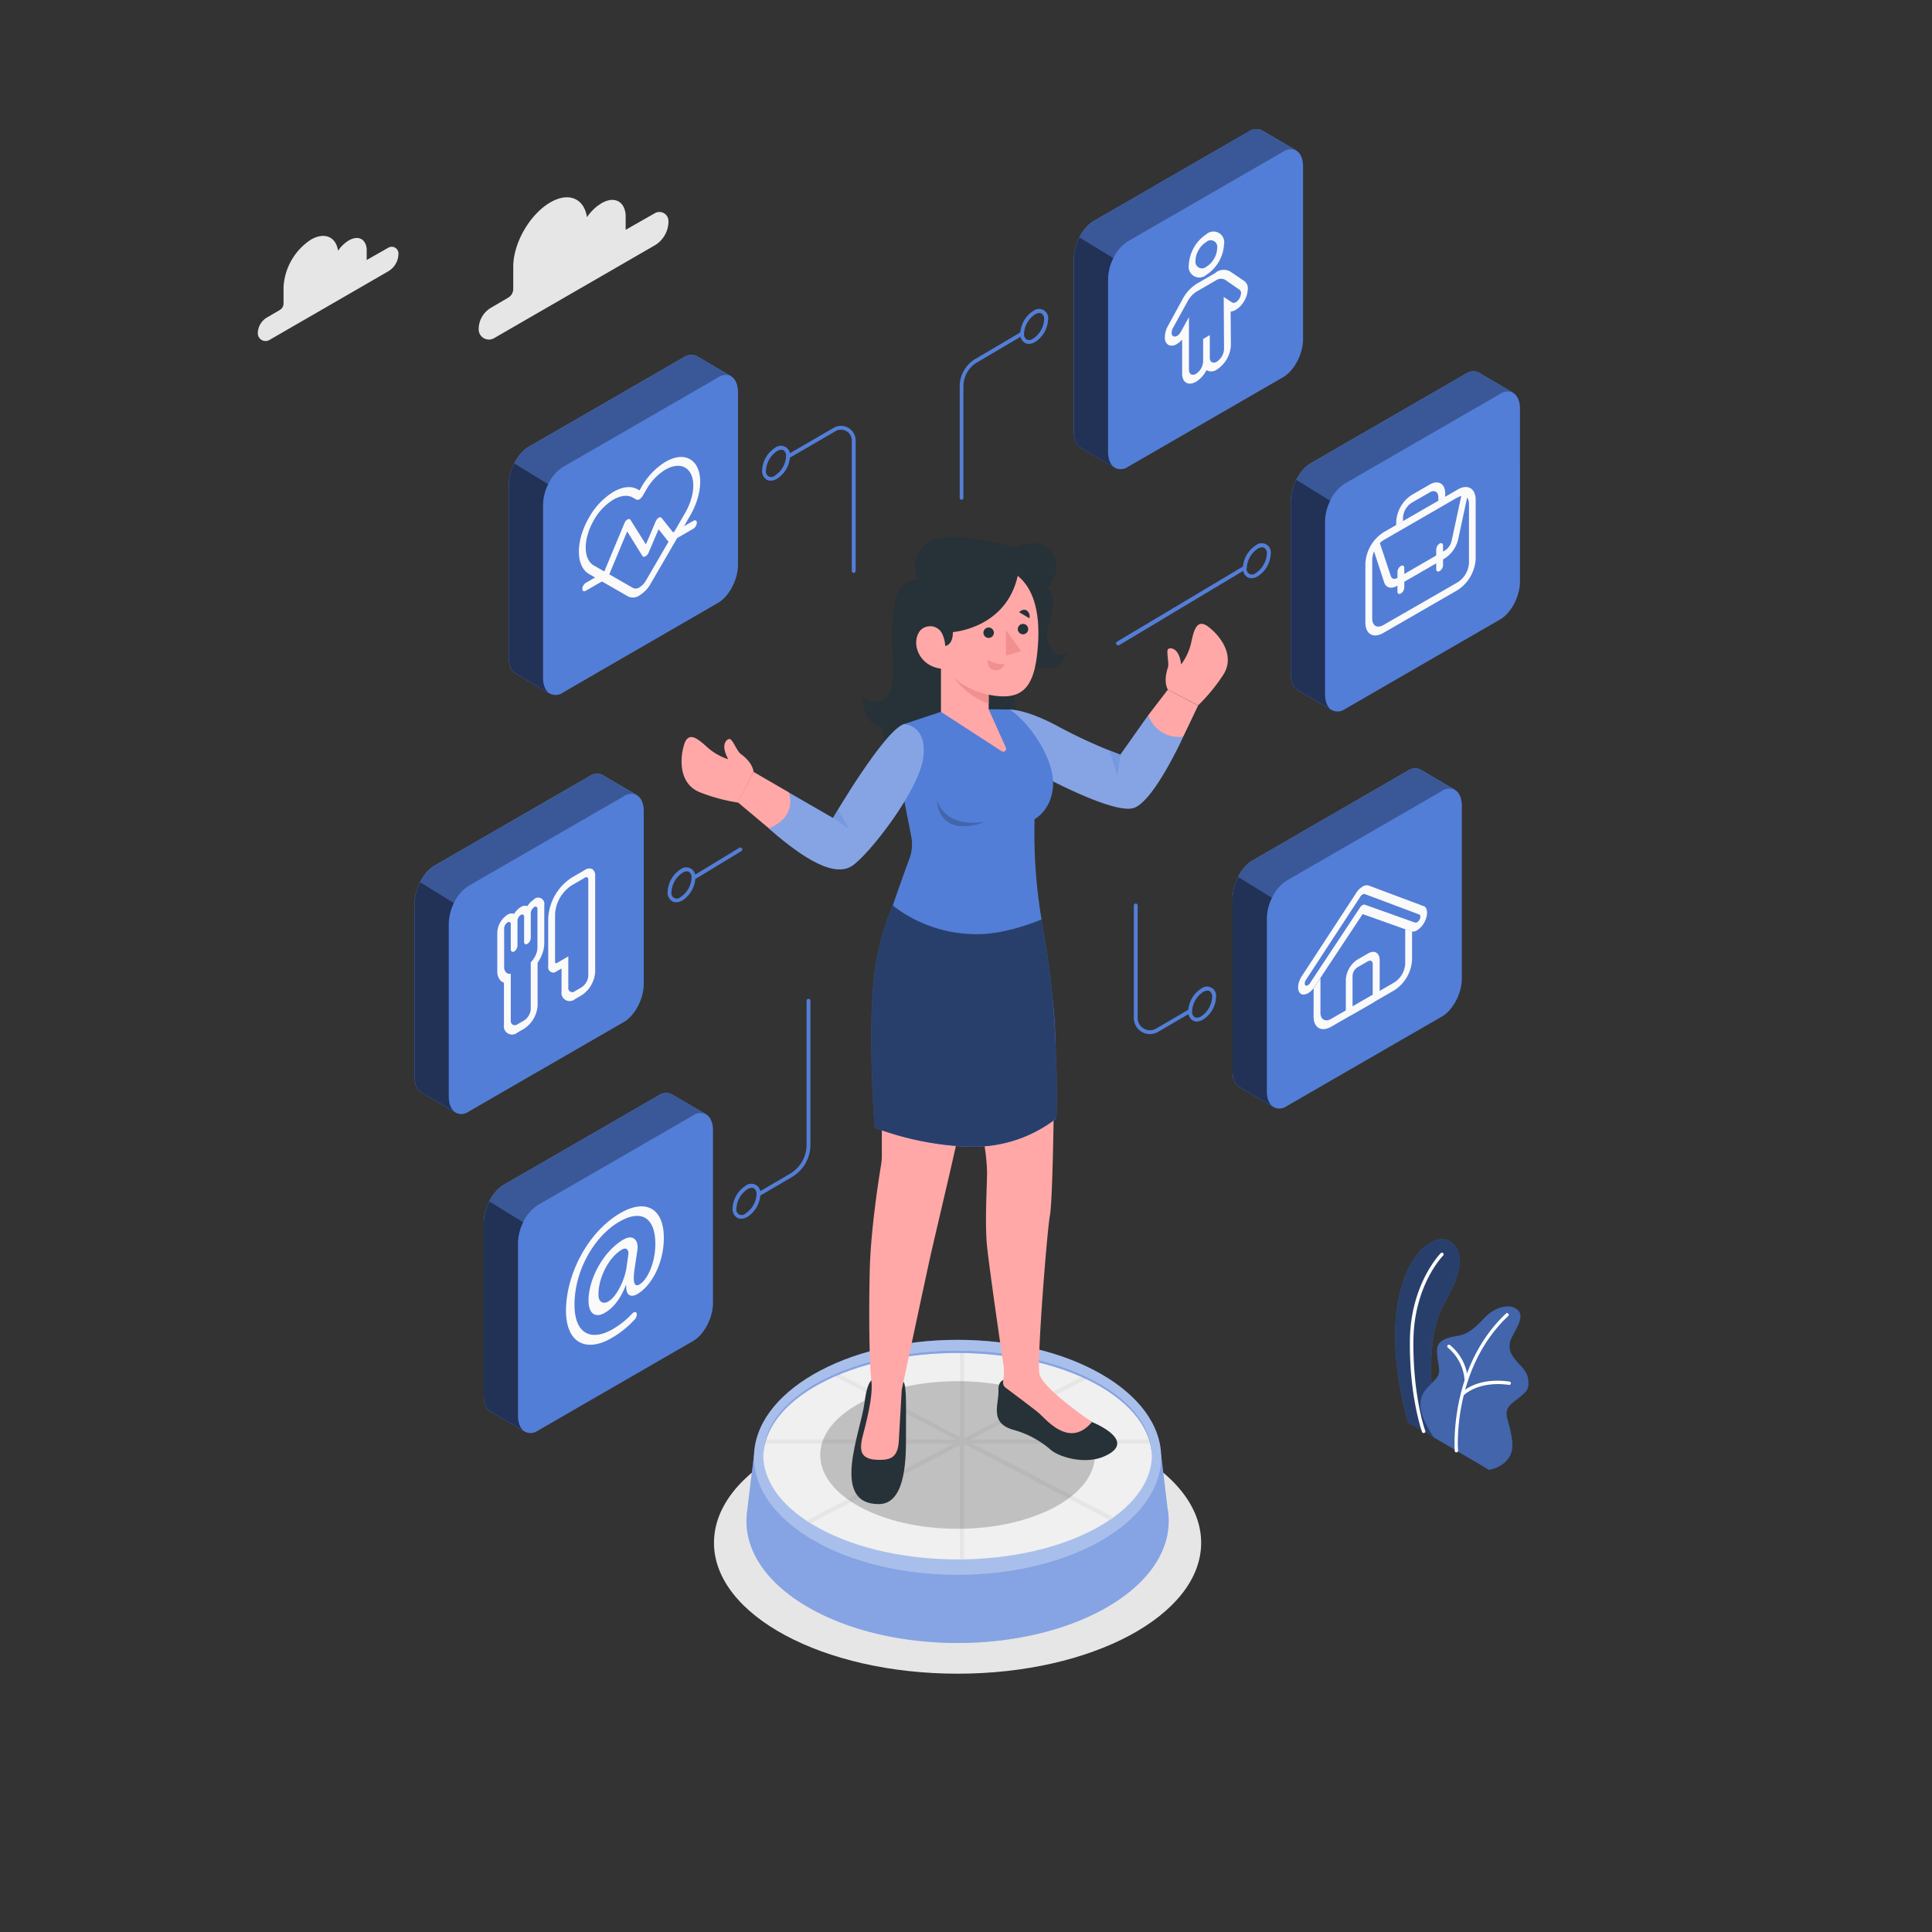 <svg xmlns="http://www.w3.org/2000/svg" viewBox="0 0 500 500"><rect x="0" y="0" width="500" height="500" fill="#333333" stroke="none"/><g id="freepik--Shadow--inject-412"><ellipse cx="247.82" cy="399.27" rx="63.04" ry="33.88" style="fill:#e6e6e6"></ellipse></g><g id="freepik--Plant--inject-412"><path d="M364.4,368.1l8.64,5s-4.36-13.91-1.94-27.91a26.85,26.85,0,0,1,3.52-9.32c.67-1.41,5.88-10.14,1.3-14.17s-15.35,4-14.86,25.54A83.52,83.52,0,0,0,364.4,368.1Z" style="fill:#537ED7"></path><path d="M364.4,368.1l8.64,5s-4.36-13.91-1.94-27.91a26.85,26.85,0,0,1,3.52-9.32c.67-1.41,5.88-10.14,1.3-14.17s-15.35,4-14.86,25.54A83.52,83.52,0,0,0,364.4,368.1Z" style="opacity:0.5"></path><path d="M368.42,370.87a.44.44,0,0,1-.41-.29c0-.09-3.3-9.16-3.13-23.72s7.88-22.47,8-22.54a.43.43,0,0,1,.61,0,.44.44,0,0,1,0,.61c-.08.07-7.53,7.66-7.7,21.94s3,23.33,3.07,23.42a.42.42,0,0,1-.25.55A.4.4,0,0,1,368.42,370.87Z" style="fill:#fff"></path><path d="M371.1,372l14.27,8.4s6.54-1,6-7.12-3.15-7.6.16-10.3,4.16-2.88,4-5.53-1.94-3.81-2.78-4.86-3.17-3.25-1.53-6.44,3.87-6.28.57-7.75c-2-.87-5.3.22-7.5,2.56s-4,4-6.11,4.56-6.43.59-6.29,4.18,1.08,4.84.21,6.43C370.5,359.16,363.48,360.78,371.1,372Z" style="fill:#537ED7"></path><path d="M371.1,372l14.27,8.4s6.54-1,6-7.12-3.15-7.6.16-10.3,4.16-2.88,4-5.53-1.94-3.81-2.78-4.86-3.17-3.25-1.53-6.44,3.87-6.28.57-7.75c-2-.87-5.3.22-7.5,2.56s-4,4-6.11,4.56-6.43.59-6.29,4.18,1.08,4.84.21,6.43C370.5,359.16,363.48,360.78,371.1,372Z" style="opacity:0.2"></path><path d="M376.91,375.87a.43.43,0,0,1-.43-.39c0-.22-1.57-21.52,13.23-35.5a.43.43,0,1,1,.59.62c-14.5,13.71-13,34.6-12.95,34.81a.44.44,0,0,1-.4.46Z" style="fill:#fff"></path><path d="M379.47,357.64a.44.44,0,0,1-.43-.4,12.07,12.07,0,0,0-4.32-8.46.43.43,0,0,1-.1-.6.44.44,0,0,1,.61-.1,12.73,12.73,0,0,1,4.67,9.09.42.42,0,0,1-.39.46Z" style="fill:#fff"></path><path d="M378.42,361.27a.46.46,0,0,1-.29-.11.43.43,0,0,1,0-.61c.15-.17,3.9-4.21,12.51-3a.42.42,0,0,1,.37.49.43.43,0,0,1-.48.37c-8.14-1.12-11.72,2.71-11.76,2.74A.42.42,0,0,1,378.42,361.27Z" style="fill:#fff"></path></g><g id="freepik--Character--inject-412"><path d="M302.14,390.27l-1.63-13.72h-6.77a43.87,43.87,0,0,0-7.28-5.21c-21.34-12.32-55.94-12.32-77.28,0a43.87,43.87,0,0,0-7.28,5.21h-6.77l-1.84,15.16h0c-.92,8.71,4.36,17.6,15.89,24.25,21.34,12.32,55.94,12.32,77.28,0C298.62,408.94,303.84,399.43,302.14,390.27Z" style="fill:#537ED7"></path><path d="M302.14,390.27l-1.63-13.72h-6.77a43.87,43.87,0,0,0-7.28-5.21c-21.34-12.32-55.94-12.32-77.28,0a43.87,43.87,0,0,0-7.28,5.21h-6.77l-1.84,15.16h0c-.92,8.71,4.36,17.6,15.89,24.25,21.34,12.32,55.94,12.32,77.28,0C298.62,408.94,303.84,399.43,302.14,390.27Z" style="fill:#fff;opacity:0.3"></path><ellipse cx="247.82" cy="377.17" rx="52.69" ry="30.42" style="fill:#537ED7"></ellipse><ellipse cx="247.82" cy="377.17" rx="52.69" ry="30.42" style="fill:#fff;opacity:0.5"></ellipse><path d="M283.38,357.44c19.64,10.56,19.64,27.67,0,38.22s-51.48,10.55-71.12,0-19.63-27.66,0-38.22S263.74,346.89,283.38,357.44Z" style="fill:#f0f0f0"></path><path d="M297.78,373.54c-.07-.34-.14-.68-.24-1h-46.3l30.25-15.82a.58.58,0,0,0,.17-.14l-1.21-.56-30.93,16.18V349.55h-1.08v22.35l-31.69-16.57-1.14.5a.58.58,0,0,0,.23.26l31.43,16.44H198.1c-.1.36-.18.73-.26,1.09h48.94L209.4,393.17a.53.53,0,0,0-.26.64c.19.13.39.25.59.37a.47.47,0,0,0,.17,0L248.42,374v29.58h0l1.1,0V373.7l37.63,19.69c.33-.22.65-.44,1-.67a.52.52,0,0,0-.19-.17l-36.2-18.94h45.8A.59.59,0,0,0,297.78,373.54Z" style="fill:#e6e6e6"></path><path d="M212.26,358.06c19.64-10.55,51.48-10.55,71.12,0,9.67,5.2,14.57,12,14.71,18.8.15-7-4.75-14.06-14.71-19.42-19.64-10.55-51.48-10.55-71.12,0-10,5.36-14.86,12.4-14.71,19.42C197.69,370.05,202.59,363.26,212.26,358.06Z" style="fill:#537ED7"></path><path d="M212.26,358.06c19.64-10.55,51.48-10.55,71.12,0,9.67,5.2,14.57,12,14.71,18.8.15-7-4.75-14.06-14.71-19.42-19.64-10.55-51.48-10.55-71.12,0-10,5.36-14.86,12.4-14.71,19.42C197.69,370.05,202.59,363.26,212.26,358.06Z" style="fill:#fff;opacity:0.3"></path><ellipse cx="247.82" cy="376.55" rx="35.55" ry="19.1" style="opacity:0.2"></ellipse><path d="M302.25,178.46s-1.29-1.84,0-5.69c.37-1.11-.49-4.34.07-4.8s2.86-.35,3.35,4a14.91,14.91,0,0,0,2.52-5.27c.69-3,1.31-6.91,4.51-4.5s7.06,7.58,3.85,12.49a46.43,46.43,0,0,1-6.47,7.86Z" style="fill:#ffa8a7"></path><path d="M297.14,185.13l5.11-6.67,7.82,4.13-3.87,8.1S298.68,193.78,297.14,185.13Z" style="fill:#ffa8a7"></path><path d="M261.21,357s-2.95-.64-2.81,2.81c.15,3.66-2.53,8.52,4.05,10.28a24.77,24.77,0,0,1,9.64,5.25c2.4,1.88,8.86,3.72,13.74,1.54,9-4-3.23-8.86-3.23-8.86Z" style="fill:#263238"></path><path d="M226.52,357.05s-1.86-1.43-2.79,6-9,26.21,3.69,26.21c6.51,0,7.08-10.13,7.05-17s.25-13.52-.65-14.67S226.52,357.05,226.52,357.05Z" style="fill:#263238"></path><path d="M254.54,295.14a49.53,49.53,0,0,1,.91,8.28c0,3.5-.62,13,0,19.12s4.08,29.73,4.33,31.31a15.43,15.43,0,0,1-.18,3.71,1.67,1.67,0,0,0,.64,1.57c1.93,1.44,6.81,5.09,8.43,6.42,2.05,1.67,8,9.49,13.93,2.47,0,0-13-8.76-13.62-12.58s2-36.92,2.73-40.81,1-27.5,1-27.5Z" style="fill:#ffa8a7"></path><path d="M228.22,291.87v7.26a13.49,13.49,0,0,1-.19,2.28c-.64,3.87-2.73,17.13-2.95,27.72-.26,12.56-.08,23.74.45,28.43s-2.26,13.74-2.5,15.11c-.55,3.11-.09,5.1,4.5,5.14,2.9,0,4.84-.54,5.09-5s.75-13.12.75-13.12,6.28-29.48,7.37-34.39,6.71-28.48,7.08-30.87Z" style="fill:#ffa8a7"></path><path d="M232.3,241.76s-2.18,4.77-3.45,14.88-.63,35.23-.63,35.23a60.38,60.38,0,0,0,23.58,4.89,34.77,34.77,0,0,0,21.62-7.33s-.24,1.06-.24-17.15-3.91-29.06-3.91-29.06Z" style="fill:#537ED7"></path><path d="M231,234.34a67.37,67.37,0,0,0-4.72,17.8c-1.85,15.24.11,39.73.11,39.73a76.17,76.17,0,0,0,25.37,4.89,34.77,34.77,0,0,0,21.62-7.33s.46-5.12-.24-20.17a214.27,214.27,0,0,0-3.63-31.32Z" style="fill:#537ED7"></path><path d="M231,234.34a67.37,67.37,0,0,0-4.72,17.8c-1.85,15.24.11,39.73.11,39.73a76.17,76.17,0,0,0,25.37,4.89,34.77,34.77,0,0,0,21.62-7.33s.46-5.12-.24-20.17a214.27,214.27,0,0,0-3.63-31.32Z" style="opacity:0.5"></path><path d="M271,152.24s3,1.51.57,8.52,3.05,10.51,4.47,7.75c0,0-.09,4.45-5.49,4.45s-6.36-4.47-6.36-4.47-1.94,2.13-1.94,8.11S268,205.05,248,205.05s-19.61-17-19.61-17-5.12.1-5.12-7.56c0,0,7.78,4.83,7.78-6S229.3,150,237.54,150c0,0-2.83-5.86,2.81-9.62s22.57,1.36,22.57,1.36,5.09-3.06,8.73.55C276.08,146.71,271,152.24,271,152.24Z" style="fill:#263238"></path><path d="M261.3,183.63s4.24-.14,12.58,4.39a129.38,129.38,0,0,0,16.06,7.3l7.2-10.19a8.53,8.53,0,0,0,9.06,5.56s-7.31,16.16-12.56,18.33-26-9.37-26-9.37Z" style="fill:#537ED7"></path><path d="M261.3,183.63s4.24-.14,12.58,4.39a129.38,129.38,0,0,0,16.06,7.3l7.2-10.19a8.53,8.53,0,0,0,9.06,5.56s-7.31,16.16-12.56,18.33-26-9.37-26-9.37Z" style="fill:#fff;opacity:0.3"></path><path d="M243.52,184.23l-9.58,3.17v19.45l1.89,9.6a10.52,10.52,0,0,1-.46,5.72c-.9,2.45-2.37,6.51-4.33,12.17a35.25,35.25,0,0,0,22.05,7.42c7.72,0,16.46-3.82,16.46-3.82a134.89,134.89,0,0,1-1.8-25.94s4.69-2.47,4.79-9.16S266.46,187,261.3,183.63l-5.44-.08Z" style="fill:#537ED7"></path><path d="M243.52,184.23l15.73,10.19a.74.74,0,0,0,1.07-.93l-4.46-9.94V167.19H243.52Z" style="fill:#ffa8a7"></path><path d="M255.86,182.13a19.86,19.86,0,0,1-11.34-10.78v-4.16h11.34Z" style="fill:#f28f8f"></path><path d="M258.73,147s11.29.67,9.89,20c-.64,8.93-2.73,13.55-9.6,13.21-7.79-.39-18.84-5.74-18.11-21S258.73,147,258.73,147Z" style="fill:#ffa8a7"></path><path d="M243.52,167.19s3.09.82,3.09-3.61c0,0,13.75-.93,16.79-14.58,0,0-1.36-4.08-9.94-4.08s-15.8,7.59-13.56,18Z" style="fill:#263238"></path><polygon points="260.35 163.05 260.35 169.69 264.24 168.49 260.35 163.05" style="fill:#f28f8f"></polygon><path d="M254.51,163.76a1.35,1.35,0,1,0,1.35-1.36A1.35,1.35,0,0,0,254.51,163.76Z" style="fill:#263238"></path><circle cx="264.75" cy="162.81" r="1.35" style="fill:#263238"></circle><path d="M266.39,160l-2.64-1.57s1-1.05,2-.42A1.84,1.84,0,0,1,266.39,160Z" style="fill:#263238"></path><path d="M260,171.88a6.87,6.87,0,0,1-4.35-1.16s-.29,2.29,1.63,2.73A2.47,2.47,0,0,0,260,171.88Z" style="fill:#f28f8f"></path><path d="M244.61,167.7a7.51,7.51,0,0,0-.61-3.28,3.46,3.46,0,0,0-3-2.35c-3.47-.09-3.94,3.24-3.89,4.43.12,3.12,2.65,6.49,7.35,6.62Z" style="fill:#ffa8a7"></path><path d="M233.94,187.4s6.07.1,5,8.65-14.21,25.36-18.52,28.1c-5.36,3.39-14.83-4-21.52-9.78,0,0,6-3.89,5.15-9.32l11.53,6.64S228.75,189.12,233.94,187.4Z" style="fill:#537ED7"></path><path d="M233.94,187.4s6.07.1,5,8.65-14.21,25.36-18.52,28.1c-5.36,3.39-14.83-4-21.52-9.78,0,0,6-3.89,5.15-9.32l11.53,6.64S228.75,189.12,233.94,187.4Z" style="fill:#fff;opacity:0.3"></path><polygon points="215.62 211.69 219.63 214.37 216.86 209.6 215.62 211.69" style="fill:#537ED7"></polygon><polygon points="215.62 211.69 219.63 214.37 216.86 209.6 215.62 211.69" style="fill:#fff;opacity:0.2"></polygon><path d="M195,199.76s0-2.25-3.3-4.64c-.95-.69-2.12-3.82-2.85-3.87s-2.53,1.38-.38,5.24a14.92,14.92,0,0,1-5.11-2.83c-2.29-2-5.08-4.86-6.29-1s-1.34,10.28,4.13,12.41a46.26,46.26,0,0,0,9.82,2.64Z" style="fill:#ffa8a7"></path><path d="M195,199.76l9.13,5.29s2.57,6.13-5.15,9.32l-8-6.71Z" style="fill:#ffa8a7"></path><polygon points="289.94 195.32 289.21 200.78 287.14 194.24 289.94 195.32" style="fill:#537ED7"></polygon><polygon points="289.94 195.32 289.21 200.78 287.14 194.24 289.94 195.32" style="fill:#fff;opacity:0.2"></polygon><path d="M242.42,206.9s1.64,7.57,12.53,5.75C255,212.65,243.42,217.71,242.42,206.9Z" style="opacity:0.2"></path></g><g id="freepik--Username--inject-412"><path d="M125.2,316.48v44.68c0,2.12.72,3.6,1.85,4.2h0l8.68,5.09-.07-.05a3.2,3.2,0,0,0,3.54-.15l40.18-23.2c2.84-1.64,5.14-6,5.14-9.81V292.55c0-2.08-.7-3.53-1.8-4.16l.06,0L174,283.3a2,2,0,0,0-.32-.18h0a3.35,3.35,0,0,0-3.2.35l-40.19,23.2C127.5,308.31,125.2,312.7,125.2,316.48Z" style="fill:#537ED7"></path><path d="M126.64,310.91a10.21,10.21,0,0,1,3.69-4.24l40.19-23.2a3.35,3.35,0,0,1,3.2-.35h0a2,2,0,0,1,.32.18l8.74,5.12a3.29,3.29,0,0,0-3.4.25l-40.18,23.2a10.39,10.39,0,0,0-3.79,4.43h0Z" style="fill:#537ED7"></path><path d="M134.06,366.37c0,2,.65,3.42,1.67,4.08l-8.68-5.09h0c-1.13-.6-1.85-2.08-1.85-4.2V316.48a12.61,12.61,0,0,1,1.44-5.57l8.77,5.39h0a12.48,12.48,0,0,0-1.35,5.38Z" style="fill:#537ED7"></path><path d="M126.64,310.91a10.21,10.21,0,0,1,3.69-4.24l40.19-23.2a3.35,3.35,0,0,1,3.2-.35h0a2,2,0,0,1,.32.18l8.74,5.12a3.29,3.29,0,0,0-3.4.25l-40.18,23.2a10.39,10.39,0,0,0-3.79,4.43h0Z" style="opacity:0.3"></path><path d="M134.06,366.37c0,2,.65,3.42,1.67,4.08l-8.68-5.09h0c-1.13-.6-1.85-2.08-1.85-4.2V316.48a12.61,12.61,0,0,1,1.44-5.57l8.77,5.39h0a12.48,12.48,0,0,0-1.35,5.38Z" style="opacity:0.6"></path><path d="M191.8,315.41a2,2,0,0,1-1.05-.28,2.63,2.63,0,0,1-1.16-2.43,7.32,7.32,0,0,1,3.35-5.81,2.38,2.38,0,0,1,3.85,2.23,7.3,7.3,0,0,1-3.35,5.8A3.31,3.31,0,0,1,191.8,315.41Zm2.77-8a2.28,2.28,0,0,0-1.13.36,6.39,6.39,0,0,0-2.85,4.94,1.41,1.41,0,0,0,2.35,1.35,6.41,6.41,0,0,0,2.85-4.93,1.74,1.74,0,0,0-.66-1.58A1.13,1.13,0,0,0,194.57,307.4Z" style="fill:#537ED7"></path><path d="M164.76,339.88a1.7,1.7,0,0,1-.48,1.57,24.81,24.81,0,0,1-6.11,4.89c-6.33,3.65-11.69,1.4-11.69-7.16,0-9.18,5.52-20.29,14.09-25.24,6.71-3.88,11.23-1.05,11.23,6.39,0,6.69-3.25,12.48-6.87,14.58-1.55.89-3,.51-2.86-2.28l-.15.09c-1.35,3.41-3.13,5.73-5.44,7.06s-4.17.32-4.17-3.2c0-5.53,3.78-12.75,9.14-15.85l.05,0c2.2-1.27,3.86.08,3.45,2.82l-.68,4.58c-.58,3.72-.11,5,1.16,4.32,2-1.09,4.17-5.39,4.17-10.56,0-6.46-3.36-9.16-9.34-5.7-6.29,3.63-11.58,12.43-11.58,21.48,0,7.44,4.21,9.6,9.92,6.3a21.76,21.76,0,0,0,5-4c.47-.5,1-.54,1.17-.1Zm-2.15-15.18c.18-1.27-.57-1.94-1.59-1.35h0c-3.51,2-6.32,7.61-6.13,12,.07,1.51,1.12,2.25,2.47,1.51,2.27-1.23,4.35-5.77,4.78-8.81Z" style="fill:#fafafa"></path><path d="M196.29,309.62a.5.5,0,0,1-.43-.25.51.51,0,0,1,.17-.69l8.4-4.9a8.72,8.72,0,0,0,4.31-7.5V259a.5.5,0,0,1,.5-.5.5.5,0,0,1,.5.5v37.27a9.7,9.7,0,0,1-4.81,8.36l-8.39,4.91A.59.59,0,0,1,196.29,309.62Z" style="fill:#537ED7"></path></g><g id="freepik--food-preferences--inject-412"><path d="M107.28,233.87v44.68c0,2.12.72,3.6,1.85,4.2h0l8.68,5.09-.07,0a3.2,3.2,0,0,0,3.54-.15l40.18-23.2c2.84-1.64,5.14-6,5.14-9.81V209.94c0-2.08-.7-3.53-1.8-4.15l.06,0-8.74-5.12a2,2,0,0,0-.32-.18h0a3.35,3.35,0,0,0-3.2.35l-40.19,23.2C109.58,225.7,107.28,230.09,107.28,233.87Z" style="fill:#537ED7"></path><path d="M108.72,228.3a10.21,10.21,0,0,1,3.69-4.24l40.19-23.2a3.35,3.35,0,0,1,3.2-.35h0a2,2,0,0,1,.32.18l8.74,5.12a3.29,3.29,0,0,0-3.4.25l-40.18,23.2a10.33,10.33,0,0,0-3.79,4.43h0Z" style="fill:#537ED7"></path><path d="M116.14,283.76c0,2,.65,3.42,1.67,4.08l-8.68-5.09h0c-1.13-.6-1.85-2.08-1.85-4.2V233.87a12.61,12.61,0,0,1,1.44-5.57l8.77,5.39h0a12.48,12.48,0,0,0-1.35,5.38Z" style="fill:#537ED7"></path><path d="M108.72,228.3a10.21,10.21,0,0,1,3.69-4.24l40.19-23.2a3.35,3.35,0,0,1,3.2-.35h0a2,2,0,0,1,.32.18l8.74,5.12a3.29,3.29,0,0,0-3.4.25l-40.18,23.2a10.33,10.33,0,0,0-3.79,4.43h0Z" style="opacity:0.3"></path><path d="M116.14,283.76c0,2,.65,3.42,1.67,4.08l-8.68-5.09h0c-1.13-.6-1.85-2.08-1.85-4.2V233.87a12.61,12.61,0,0,1,1.44-5.57l8.77,5.39h0a12.48,12.48,0,0,0-1.35,5.38Z" style="opacity:0.6"></path><path d="M175,233.51a2.05,2.05,0,0,1-1.06-.28,2.63,2.63,0,0,1-1.16-2.43A7.32,7.32,0,0,1,176.1,225a2.38,2.38,0,0,1,3.85,2.23,7.32,7.32,0,0,1-3.35,5.8A3.25,3.25,0,0,1,175,233.51Zm2.76-8a2.31,2.31,0,0,0-1.13.36,6.41,6.41,0,0,0-2.85,4.94,1.41,1.41,0,0,0,2.35,1.35,6.38,6.38,0,0,0,2.85-4.93,1.72,1.72,0,0,0-.66-1.58A1.13,1.13,0,0,0,177.73,225.5Z" style="fill:#537ED7"></path><path d="M179.45,227.72a.52.52,0,0,1-.43-.24.51.51,0,0,1,.17-.69l12.15-7.38a.51.51,0,0,1,.69.17.5.5,0,0,1-.17.69l-12.15,7.37A.5.5,0,0,1,179.45,227.72Z" style="fill:#537ED7"></path><path d="M138.23,234.74a.56.56,0,0,1,.6-.06.58.58,0,0,1,.26.55v10a4.87,4.87,0,0,1-.48,2,5.8,5.8,0,0,1-1.25,1.8V261.1a3.42,3.42,0,0,1-.51,1.7,3.37,3.37,0,0,1-1.21,1.29l-1.72,1a1.15,1.15,0,0,1-1.21.11,1.14,1.14,0,0,1-.52-1.1V252a1.31,1.31,0,0,1-1.24-.37,2,2,0,0,1-.48-1.45v-9.95a1.73,1.73,0,0,1,.26-.85,1.7,1.7,0,0,1,.6-.64.52.52,0,0,1,.86.49v6.47a.57.57,0,0,0,.26.55.59.59,0,0,0,.61,0,1.73,1.73,0,0,0,.6-.65,1.67,1.67,0,0,0,.26-.84v-6.47a1.88,1.88,0,0,1,.86-1.49.52.52,0,0,1,.86.49v6.47a.53.53,0,0,0,.86.5,1.67,1.67,0,0,0,.61-.65,1.65,1.65,0,0,0,.25-.84v-6.47a1.73,1.73,0,0,1,.26-.85,1.64,1.64,0,0,1,.61-.64m0-2.05a5.17,5.17,0,0,0-1.73,1.75,1.91,1.91,0,0,0-1.72.24,5.24,5.24,0,0,0-1.72,1.75,2,2,0,0,0-1.73.24,5.84,5.84,0,0,0-2.63,4.56v10a3.42,3.42,0,0,0,.81,2.45,2.19,2.19,0,0,0,.91.57v10.91a2.14,2.14,0,0,0,3.5,2l1.72-1a7.75,7.75,0,0,0,3.49-6.05V249.17a10,10,0,0,0,.92-1.64,8.06,8.06,0,0,0,.81-3.37v-9.95a1.61,1.61,0,0,0-2.63-1.52Z" style="fill:#fafafa"></path><path d="M151.38,227.14a.53.53,0,0,1,.87.5v24.87a3.92,3.92,0,0,1-1.73,3l-1.72,1a1.05,1.05,0,0,1-1.72-1v-8l-3,1.74a.28.28,0,0,1-.3,0,.3.3,0,0,1-.13-.28V236.59a9.52,9.52,0,0,1,4.31-7.46l3.44-2m0-2-3.44,2a13.4,13.4,0,0,0-6.08,10.52v12.44a1.34,1.34,0,0,0,2.2,1.27l1.25-.72v5.92a2.13,2.13,0,0,0,3.49,2l1.72-1a7.79,7.79,0,0,0,3.49-6.05V226.62a1.87,1.87,0,0,0-.76-1.7h0a1.88,1.88,0,0,0-1.86.19Z" style="fill:#fafafa"></path></g><g id="freepik--health-information--inject-412"><path d="M131.67,125.47v44.69c0,2.11.72,3.59,1.85,4.19h0l8.68,5.1-.07-.06a3.2,3.2,0,0,0,3.54-.15L185.86,156c2.83-1.64,5.13-6,5.13-9.81V101.54c0-2.07-.7-3.53-1.79-4.15l.05,0-8.74-5.12a1.92,1.92,0,0,0-.31-.18h0a3.37,3.37,0,0,0-3.21.35l-40.18,23.2C134,117.3,131.67,121.69,131.67,125.47Z" style="fill:#537ED7"></path><path d="M133.11,119.9a10.22,10.22,0,0,1,3.7-4.24L177,92.46a3.37,3.37,0,0,1,3.21-.35h0a1.92,1.92,0,0,1,.31.18l8.74,5.12a3.27,3.27,0,0,0-3.39.25l-40.19,23.21a10.34,10.34,0,0,0-3.79,4.43h0Z" style="fill:#537ED7"></path><path d="M140.54,175.36c0,2,.64,3.43,1.66,4.09l-8.68-5.1h0c-1.13-.6-1.85-2.08-1.85-4.19V125.47a12.61,12.61,0,0,1,1.44-5.57l8.77,5.4h0a12.53,12.53,0,0,0-1.34,5.37Z" style="fill:#537ED7"></path><path d="M133.11,119.9a10.22,10.22,0,0,1,3.7-4.24L177,92.46a3.37,3.37,0,0,1,3.21-.35h0a1.92,1.92,0,0,1,.31.18l8.74,5.12a3.27,3.27,0,0,0-3.39.25l-40.19,23.21a10.34,10.34,0,0,0-3.79,4.43h0Z" style="opacity:0.3"></path><path d="M140.54,175.36c0,2,.64,3.43,1.66,4.09l-8.68-5.1h0c-1.13-.6-1.85-2.08-1.85-4.19V125.47a12.61,12.61,0,0,1,1.44-5.57l8.77,5.4h0a12.53,12.53,0,0,0-1.34,5.37Z" style="opacity:0.6"></path><path d="M199.46,124.4a2.12,2.12,0,0,1-1.06-.27,2.64,2.64,0,0,1-1.16-2.44,7.29,7.29,0,0,1,3.35-5.8,2.38,2.38,0,0,1,3.85,2.22,7.29,7.29,0,0,1-3.35,5.8A3.27,3.27,0,0,1,199.46,124.4Zm2.76-8a2.31,2.31,0,0,0-1.13.36,6.41,6.41,0,0,0-2.85,4.94,1.41,1.41,0,0,0,2.35,1.35,6.38,6.38,0,0,0,2.85-4.93,1.72,1.72,0,0,0-.66-1.58A1.13,1.13,0,0,0,202.22,116.39Z" style="fill:#537ED7"></path><path d="M220.94,148.26a.5.5,0,0,1-.5-.5V114a2.75,2.75,0,0,0-1.4-2.42,2.78,2.78,0,0,0-2.79,0l-12.06,7a.5.5,0,1,1-.5-.86l12.07-7a3.79,3.79,0,0,1,5.68,3.29v33.75A.5.5,0,0,1,220.94,148.26Z" style="fill:#537ED7"></path><path d="M172.25,121.53c1.84-1.06,3.67-1.31,5.07-.5,2.8,1.61,2.8,6.85,0,11.7L173.13,140l-6,10.31A4.77,4.77,0,0,1,165.5,152a1.68,1.68,0,0,1-1.67.17l-10.15-5.83c-2.8-1.61-2.79-6.85,0-11.7a14.56,14.56,0,0,1,5.07-5.34c1.83-1.06,3.67-1.31,5.06-.51l.86.49a.8.8,0,0,0,.83-.08,2.36,2.36,0,0,0,.83-.88l.86-1.47a14.58,14.58,0,0,1,5.06-5.35m0-2a18.07,18.07,0,0,0-6.31,6.66l-.44.76-.44-.25c-1.68-1-3.92-.75-6.31.62a18.2,18.2,0,0,0-6.32,6.67c-3.48,6-3.48,12.58,0,14.59l10.16,5.83a2.92,2.92,0,0,0,2.91-.29,8.47,8.47,0,0,0,2.91-3.07l6-10.32,4.19-7.24c3.48-6,3.48-12.58,0-14.59-1.69-1-3.93-.75-6.32.63Z" style="fill:#fafafa"></path><path d="M167,144l0,0c-.31.16-.6.12-.74-.12l-3.95-6.35L157.53,149a2,2,0,0,1-.75.9l-5.2,3c-.48.28-.88.05-.88-.51a2,2,0,0,1,.88-1.53l4.71-2.72,5.34-12.8a1.94,1.94,0,0,1,.78-.92c.32-.17.6-.13.75.11l4,6.37,2.55-6a1.89,1.89,0,0,1,.74-.89h0a.55.55,0,0,1,.74,0l3,3.77,5.27-3c.49-.28.88-.06.88.51a2,2,0,0,1-.88,1.53l-5.76,3.32a.55.55,0,0,1-.75,0l-2.51-3.17-2.62,6.15A1.94,1.94,0,0,1,167,144Z" style="fill:#fafafa"></path></g><g id="freepik--Address--inject-412"><path d="M319,232.51v44.68c0,2.12.72,3.59,1.85,4.19h0l8.68,5.1-.07-.06a3.17,3.17,0,0,0,3.53-.15l40.19-23.2c2.84-1.63,5.14-6,5.14-9.81V208.58c0-2.08-.7-3.54-1.8-4.16l.05,0-8.74-5.13-.31-.18h0a3.35,3.35,0,0,0-3.2.35L324.13,222.7C321.29,224.33,319,228.72,319,232.51Z" style="fill:#537ED7"></path><path d="M320.43,226.93a10.27,10.27,0,0,1,3.7-4.23l40.19-23.21a3.35,3.35,0,0,1,3.2-.35h0l.31.18,8.74,5.13a3.27,3.27,0,0,0-3.39.25L333,227.9a10.4,10.4,0,0,0-3.79,4.43h0Z" style="fill:#537ED7"></path><path d="M327.86,282.39c0,2,.64,3.43,1.67,4.09l-8.68-5.1h0c-1.13-.6-1.85-2.07-1.85-4.19V232.51a12.6,12.6,0,0,1,1.43-5.58l8.77,5.4h0a12.54,12.54,0,0,0-1.34,5.38Z" style="fill:#537ED7"></path><path d="M320.43,226.93a10.27,10.27,0,0,1,3.7-4.23l40.19-23.21a3.35,3.35,0,0,1,3.2-.35h0l.31.18,8.74,5.13a3.27,3.27,0,0,0-3.39.25L333,227.9a10.4,10.4,0,0,0-3.79,4.43h0Z" style="opacity:0.3"></path><path d="M327.86,282.39c0,2,.64,3.43,1.67,4.09l-8.68-5.1h0c-1.13-.6-1.85-2.07-1.85-4.19V232.51a12.6,12.6,0,0,1,1.43-5.58l8.77,5.4h0a12.54,12.54,0,0,0-1.34,5.38Z" style="opacity:0.6"></path><path d="M309.72,264.37a2.09,2.09,0,0,1-1.05-.28,2.64,2.64,0,0,1-1.16-2.44,7.29,7.29,0,0,1,3.35-5.8,2.38,2.38,0,0,1,3.85,2.22,7.29,7.29,0,0,1-3.35,5.8A3.33,3.33,0,0,1,309.72,264.37Zm2.77-8a2.36,2.36,0,0,0-1.13.35,6.42,6.42,0,0,0-2.85,4.94,1.69,1.69,0,0,0,.66,1.57,1.71,1.71,0,0,0,1.69-.21,6.43,6.43,0,0,0,2.85-4.94,1.71,1.71,0,0,0-.66-1.57A1,1,0,0,0,312.49,256.36Z" style="fill:#537ED7"></path><path d="M366.76,240.74h0a1.82,1.82,0,0,1-1.81.2l-12.3-4.38-12.3,18.59c-1,1.72-2.65,2.64-3.65,2.07s-1-2.5,0-4.26l.06-.11,14.07-21.51a5.08,5.08,0,0,1,1.81-1.89l0,0a1.87,1.87,0,0,1,1.8-.19l14.06,5.27.07,0c1,.59,1,2.5,0,4.26A5.29,5.29,0,0,1,366.76,240.74Zm-14.11-6.51a.7.7,0,0,1,.56-.1l12.89,4.6.07,0a.59.59,0,0,0,.59-.06h0a1.64,1.64,0,0,0,.59-.63c.32-.55.33-1.15,0-1.35l-14.06-5.28-.06,0a.59.59,0,0,0-.6.07,1.78,1.78,0,0,0-.62.63l-.06.11-14.06,21.5c-.3.56-.29,1.14,0,1.33s.86-.12,1.19-.69l.07-.11,12.88-19.47A1.71,1.71,0,0,1,352.65,234.23Z" style="fill:#fafafa"></path><path d="M365,240.94l-1.33-.47v8.94a6.18,6.18,0,0,1-2.78,4.82l-16.38,9.45c-1.53.89-2.78.17-2.78-1.6v-8.94l-1.33,2a4.83,4.83,0,0,1-.44.64v7.31c0,2.9,2,4.08,4.55,2.63l16.38-9.46a10.06,10.06,0,0,0,4.55-7.88v-7.31A1.14,1.14,0,0,1,365,240.94Z" style="fill:#fafafa"></path><path d="M354,248.79c.7-.4,1.26-.07,1.26.73v7.93l-5.22,3v-7.93a2.8,2.8,0,0,1,1.26-2.18l2.7-1.56m0-2-2.7,1.56a6.7,6.7,0,0,0-3,5.24v7.93c0,1.13.8,1.59,1.77,1l5.22-3a3.89,3.89,0,0,0,1.77-3.06V248.5c0-1.93-1.36-2.71-3-1.75Z" style="fill:#fafafa"></path><path d="M297.61,267.63a4.09,4.09,0,0,1-2.08-.56,4.14,4.14,0,0,1-2.1-3.62V234.34a.5.5,0,0,1,.5-.5.5.5,0,0,1,.5.5v29.11a3.18,3.18,0,0,0,4.78,2.74l8.55-5a.5.5,0,0,1,.5.86l-8.55,5A4.2,4.2,0,0,1,297.61,267.63Z" style="fill:#537ED7"></path></g><g id="freepik--Profession--inject-412"><path d="M334.05,129.75v44.68c0,2.12.72,3.59,1.85,4.2h0l8.68,5.09a.18.18,0,0,0-.07-.05,3.22,3.22,0,0,0,3.54-.15l40.19-23.21c2.83-1.63,5.13-6,5.13-9.81V105.82c0-2.08-.7-3.54-1.79-4.16l.05,0-8.74-5.12-.31-.19h0a3.37,3.37,0,0,0-3.21.35l-40.19,23.21C336.35,121.57,334.05,126,334.05,129.75Z" style="fill:#537ED7"></path><path d="M335.49,124.17a10.24,10.24,0,0,1,3.69-4.23l40.19-23.21a3.37,3.37,0,0,1,3.21-.35h0l.31.19,8.74,5.12a3.27,3.27,0,0,0-3.39.25l-40.19,23.2a10.4,10.4,0,0,0-3.79,4.43h0Z" style="fill:#537ED7"></path><path d="M342.92,179.63c0,2,.64,3.43,1.66,4.09l-8.68-5.09h0c-1.13-.61-1.85-2.08-1.85-4.2V129.75a12.65,12.65,0,0,1,1.44-5.58l8.77,5.4h0a12.58,12.58,0,0,0-1.34,5.38Z" style="fill:#537ED7"></path><path d="M335.49,124.17a10.24,10.24,0,0,1,3.69-4.23l40.19-23.21a3.37,3.37,0,0,1,3.21-.35h0l.31.19,8.74,5.12a3.27,3.27,0,0,0-3.39.25l-40.19,23.2a10.4,10.4,0,0,0-3.79,4.43h0Z" style="opacity:0.3"></path><path d="M342.92,179.63c0,2,.64,3.43,1.66,4.09l-8.68-5.09h0c-1.13-.61-1.85-2.08-1.85-4.2V129.75a12.65,12.65,0,0,1,1.44-5.58l8.77,5.4h0a12.58,12.58,0,0,0-1.34,5.38Z" style="opacity:0.6"></path><path d="M323.88,149.64a2.14,2.14,0,0,1-1.06-.27,2.67,2.67,0,0,1-1.16-2.44,7.31,7.31,0,0,1,3.35-5.8,2.37,2.37,0,0,1,3.85,2.22,7.29,7.29,0,0,1-3.35,5.8A3.25,3.25,0,0,1,323.88,149.64Zm2.77-8a2.4,2.4,0,0,0-1.14.35,6.45,6.45,0,0,0-2.85,4.94,1.41,1.41,0,0,0,2.35,1.36,6.42,6.42,0,0,0,2.85-4.94,1.71,1.71,0,0,0-.65-1.57A1.08,1.08,0,0,0,326.65,141.64Z" style="fill:#537ED7"></path><path d="M373.91,144.51l-12.29,7.09c-1.56.9-2.92.54-3.4-.89l-3-9.17,1.68-1.6,3.05,9.17c.24.72.92.9,1.71.45l12.29-7.1a4,4,0,0,0,1.73-2.5l2.6-12.08,1.7-.43-2.6,12.09A8.09,8.09,0,0,1,373.91,144.51Z" style="fill:#fafafa"></path><path d="M362.54,153.59c-.49.29-.88.06-.88-.51V148a2,2,0,0,1,.88-1.53c.49-.28.89-.05.89.51v5.09A1.94,1.94,0,0,1,362.54,153.59Z" style="fill:#fafafa"></path><path d="M372.57,147.8c-.49.28-.88.06-.88-.51V142.2a2,2,0,0,1,.88-1.53c.49-.28.89,0,.89.51v5.09A1.94,1.94,0,0,1,372.57,147.8Z" style="fill:#fafafa"></path><path d="M377.29,128.72c1.59-.91,2.88-.17,2.88,1.67v15.28a6.37,6.37,0,0,1-2.88,5L358,161.77c-1.58.92-2.87.17-2.87-1.66V144.82a6.35,6.35,0,0,1,2.87-5l19.25-11.12m0-2L358,137.79a10.29,10.29,0,0,0-4.64,8.05v15.29c0,3,2.08,4.16,4.64,2.68l19.25-11.11a10.3,10.3,0,0,0,4.65-8V129.37c0-3-2.09-4.17-4.65-2.69Z" style="fill:#fafafa"></path><path d="M363.09,134.88V134a4.94,4.94,0,0,1,2.24-3.88l4.68-2.7c1.24-.72,2.24-.14,2.24,1.29v.91l1.77-1v-.91c0-2.55-1.8-3.59-4-2.32l-4.68,2.71a8.86,8.86,0,0,0-4,6.94v.91Z" style="fill:#fafafa"></path><path d="M289.33,167a.5.5,0,0,1-.43-.25.5.5,0,0,1,.17-.68l32.84-19.6a.49.49,0,0,1,.68.17.5.5,0,0,1-.17.69L289.59,167A.59.59,0,0,1,289.33,167Z" style="fill:#537ED7"></path></g><g id="freepik--online-identifier--inject-412"><path d="M277.91,67v44.69c0,2.11.72,3.59,1.85,4.19h0l8.68,5.09-.07,0a3.2,3.2,0,0,0,3.54-.15L332.1,97.6c2.83-1.64,5.13-6,5.13-9.81V43.1c0-2.08-.7-3.53-1.8-4.15l.06,0-8.74-5.12a2.48,2.48,0,0,0-.31-.18h0a3.35,3.35,0,0,0-3.2.35L283,57.22C280.21,58.86,277.91,63.25,277.91,67Z" style="fill:#537ED7"></path><path d="M279.35,61.46A10.21,10.21,0,0,1,283,57.22L323.23,34a3.35,3.35,0,0,1,3.2-.35h0a2.48,2.48,0,0,1,.31.18L335.49,39a3.27,3.27,0,0,0-3.39.25l-40.19,23.2a10.39,10.39,0,0,0-3.79,4.43h0Z" style="fill:#537ED7"></path><path d="M286.77,116.92c0,2,.65,3.42,1.67,4.08l-8.68-5.09h0c-1.13-.6-1.85-2.08-1.85-4.19V67a12.61,12.61,0,0,1,1.44-5.57l8.77,5.39h0a12.63,12.63,0,0,0-1.35,5.38Z" style="fill:#537ED7"></path><path d="M279.35,61.46A10.21,10.21,0,0,1,283,57.22L323.23,34a3.35,3.35,0,0,1,3.2-.35h0a2.48,2.48,0,0,1,.31.18L335.49,39a3.27,3.27,0,0,0-3.39.25l-40.19,23.2a10.39,10.39,0,0,0-3.79,4.43h0Z" style="opacity:0.3"></path><path d="M286.77,116.92c0,2,.65,3.42,1.67,4.08l-8.68-5.09h0c-1.13-.6-1.85-2.08-1.85-4.19V67a12.61,12.61,0,0,1,1.44-5.57l8.77,5.39h0a12.63,12.63,0,0,0-1.35,5.38Z" style="opacity:0.6"></path><path d="M266.26,89a2,2,0,0,1-1.05-.28,2.64,2.64,0,0,1-1.16-2.44,7.3,7.3,0,0,1,3.35-5.8,2.38,2.38,0,0,1,3.85,2.22,7.31,7.31,0,0,1-3.35,5.8A3.33,3.33,0,0,1,266.26,89ZM269,81a2.28,2.28,0,0,0-1.13.36,6.38,6.38,0,0,0-2.85,4.93,1.72,1.72,0,0,0,.66,1.58,1.74,1.74,0,0,0,1.69-.22,6.41,6.41,0,0,0,2.85-4.94,1.71,1.71,0,0,0-.66-1.57A1.13,1.13,0,0,0,269,81Z" style="fill:#537ED7"></path><path d="M314.67,72.58a2.24,2.24,0,0,1,2.39-.17L320.82,75a1,1,0,0,1,.35.93,2.94,2.94,0,0,1-.44,1.36,2.68,2.68,0,0,1-.92.94l-.07,0a.86.86,0,0,1-.95,0l-2.09-1.37.08,13.56a4.15,4.15,0,0,1-1.86,3.18c-1,.59-1.83.12-1.83-1.05V86.73l-1.72,1v5.84a4.05,4.05,0,0,1-1.83,3.17c-1,.59-1.84.11-1.84-1.06V82.07l-2.09,3.78a2.77,2.77,0,0,1-.95,1.07l-.07,0a1,1,0,0,1-.92.12.87.87,0,0,1-.44-.84,2.62,2.62,0,0,1,.35-1.35L307.35,78a6.74,6.74,0,0,1,2.39-2.58l4.93-2.85m0-2-4.93,2.85a10.42,10.42,0,0,0-3.69,4l-3.76,6.88a6.05,6.05,0,0,0-.82,3.09,2.06,2.06,0,0,0,1,1.93A2.28,2.28,0,0,0,304.6,89l.16-.09a5.61,5.61,0,0,0,1.18-1v8.8c0,2.3,1.62,3.23,3.61,2.08a7.43,7.43,0,0,0,2.69-3,2.44,2.44,0,0,0,2.69-.15,8,8,0,0,0,3.62-6.2.15.15,0,0,0,0-.07l-.06-8.74a2.94,2.94,0,0,0,1.16-.35l.16-.09a6.16,6.16,0,0,0,2.11-2.16,6.57,6.57,0,0,0,1-3.1,2.31,2.31,0,0,0-.82-2.14l-3.76-2.55a3.48,3.48,0,0,0-3.69.26Z" style="fill:#fafafa"></path><path d="M312.2,62.61A1.7,1.7,0,0,1,315,64.22a5.4,5.4,0,0,1-.82,2.74,5.51,5.51,0,0,1-2,2.08,1.7,1.7,0,0,1-2.78-1.61,5.4,5.4,0,0,1,.82-2.74,5.49,5.49,0,0,1,2-2.08m0-2a10.13,10.13,0,0,0-4.55,7.88,2.77,2.77,0,0,0,4.55,2.63,10.1,10.1,0,0,0,4.56-7.88,2.78,2.78,0,0,0-4.56-2.63Z" style="fill:#fafafa"></path><path d="M248.87,129.35a.51.51,0,0,1-.5-.5V100a8.25,8.25,0,0,1,4-7.08l11.88-7a.51.51,0,0,1,.69.18.49.49,0,0,1-.18.68l-11.88,7a7.24,7.24,0,0,0-3.55,6.22v28.87A.5.5,0,0,1,248.87,129.35Z" style="fill:#537ED7"></path></g><g id="freepik--Clouds--inject-412"><path d="M169.52,55.15l-7.6,4.33V56.79c0-.19,0-.39,0-.57s0-.37,0-.55v-.06h0c-.28-3.56-3-4.93-6.27-3a12,12,0,0,0-3.74,3.6c-.75-4.85-4.7-6.59-9.47-3.84-5.31,3.07-9.61,10.51-9.61,16.64v5.76a2.63,2.63,0,0,1-1.3,2.26l-4.47,2.62a6.46,6.46,0,0,0-3.18,5.56,2.65,2.65,0,0,0,4,2.3l41.55-24A7.25,7.25,0,0,0,173,57.2,2.35,2.35,0,0,0,169.52,55.15Z" style="fill:#e6e6e6"></path><path d="M100.52,64.09l-5.62,3.2v-2c0-.14,0-.28,0-.42s0-.27,0-.4v0h0c-.21-2.64-2.2-3.65-4.64-2.24a9.07,9.07,0,0,0-2.77,2.66C86.94,61.27,84,60,80.49,62a15.71,15.71,0,0,0-7.11,12.31v4.26a1.93,1.93,0,0,1-1,1.67l-3.31,1.94a4.78,4.78,0,0,0-2.35,4.12A2,2,0,0,0,69.7,88l30.74-17.76a5.35,5.35,0,0,0,2.68-4.65A1.74,1.74,0,0,0,100.52,64.09Z" style="fill:#e6e6e6"></path></g></svg>
